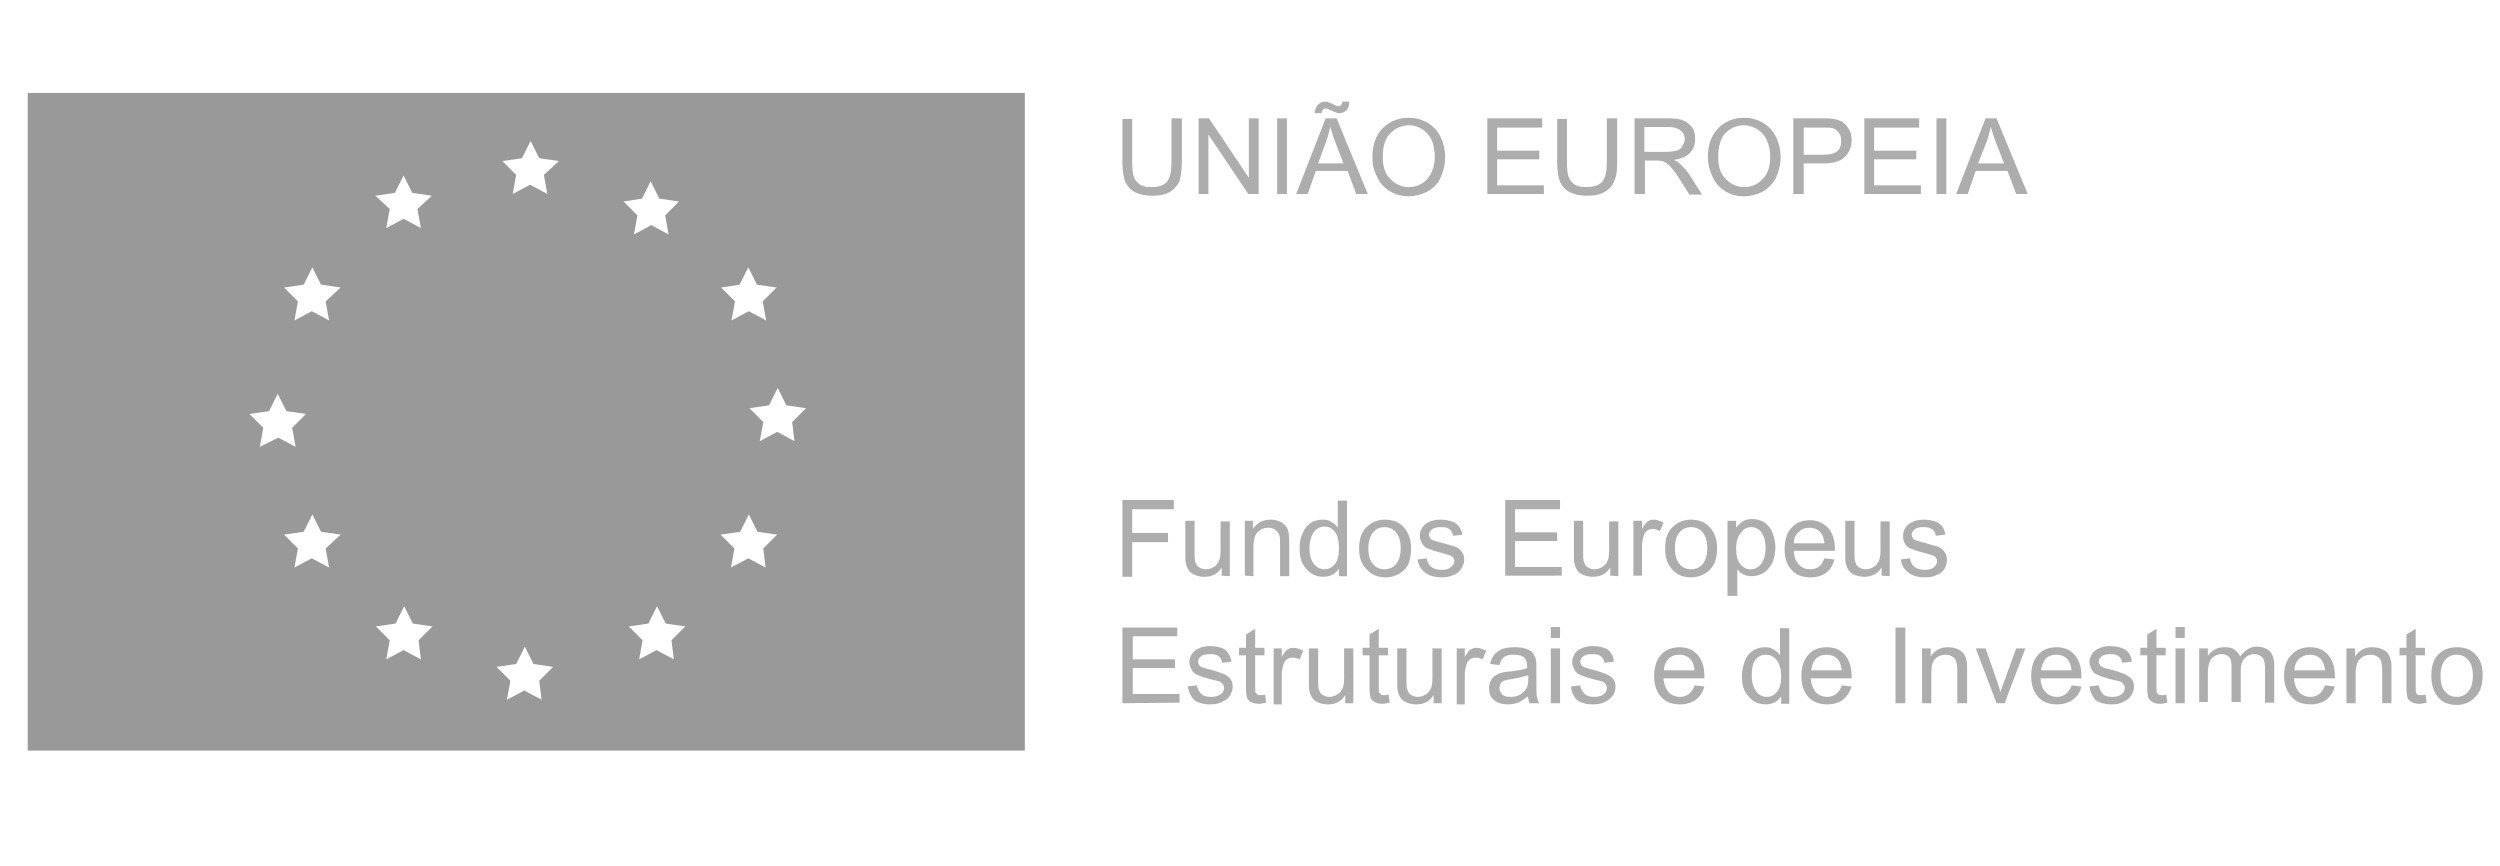 <?xml version="1.0" encoding="utf-8"?>
<!-- Generator: Adobe Illustrator 24.0.2, SVG Export Plug-In . SVG Version: 6.00 Build 0)  -->
<svg version="1.1" id="Layer_1" xmlns="http://www.w3.org/2000/svg" xmlns:xlink="http://www.w3.org/1999/xlink" x="0px" y="0px"
	 viewBox="0 0 433 150" style="enable-background:new 0 0 433 150;" xml:space="preserve">
<style type="text/css">
	.st0{opacity:0.8;fill:#999999;enable-background:new    ;}
	.st1{fill:#999999;}
</style>
<g>
	<g>
		<path class="st0" d="M203,20.5h1.7v7.6c0,1.3-0.2,2.4-0.4,3.2c-0.3,0.8-0.9,1.4-1.6,1.9c-0.8,0.5-1.8,0.7-3.1,0.7
			c-1.2,0-2.2-0.2-3-0.6c-0.8-0.4-1.3-1-1.7-1.8c-0.3-0.8-0.5-1.9-0.5-3.3v-7.6h1.7v7.6c0,1.1,0.1,2,0.3,2.5s0.6,1,1.1,1.3
			s1.1,0.4,1.9,0.4c1.3,0,2.2-0.3,2.7-0.9s0.8-1.7,0.8-3.3v-7.7H203z"/>
		<path class="st0" d="M207.6,33.6V20.5h1.8l6.9,10.3V20.5h1.7v13.1h-1.8l-6.9-10.3v10.3H207.6z"/>
		<path class="st0" d="M221.2,33.6V20.5h1.7v13.1H221.2z"/>
		<path class="st0" d="M224.5,33.6l5.1-13.1h1.9l5.4,13.1h-2l-1.5-4h-5.5l-1.4,4H224.5z M227.7,19.7c0-0.6,0.2-1.1,0.5-1.5
			c0.4-0.4,0.8-0.6,1.3-0.6c0.4,0,0.9,0.2,1.5,0.5c0.4,0.2,0.6,0.3,0.8,0.3s0.4-0.1,0.5-0.2s0.2-0.3,0.2-0.6h1.2
			c0,0.7-0.2,1.2-0.5,1.5s-0.7,0.5-1.2,0.5c-0.4,0-0.9-0.2-1.5-0.5c-0.4-0.2-0.7-0.3-0.9-0.3s-0.4,0.1-0.5,0.2
			c-0.1,0.2-0.2,0.4-0.2,0.6h-1.2V19.7z M228.3,28.3h4.4l-1.4-3.6c-0.4-1.1-0.7-2-0.9-2.7c-0.2,0.8-0.4,1.7-0.7,2.5L228.3,28.3z"/>
		<path class="st0" d="M237.7,27.3c0-2.2,0.6-3.9,1.8-5.1s2.7-1.8,4.5-1.8c1.2,0,2.3,0.3,3.3,0.9s1.7,1.4,2.2,2.4s0.8,2.2,0.8,3.5
			s-0.3,2.5-0.8,3.6s-1.3,1.8-2.3,2.4c-1,0.5-2.1,0.8-3.2,0.8c-1.2,0-2.4-0.3-3.3-0.9c-1-0.6-1.7-1.4-2.2-2.5
			C237.9,29.5,237.7,28.4,237.7,27.3z M239.5,27.3c0,1.6,0.4,2.8,1.3,3.7c0.9,0.9,1.9,1.4,3.2,1.4s2.4-0.5,3.2-1.4s1.3-2.2,1.3-3.9
			c0-1.1-0.2-2-0.5-2.8c-0.4-0.8-0.9-1.4-1.6-1.9c-0.7-0.4-1.5-0.7-2.3-0.7c-1.2,0-2.3,0.4-3.2,1.3
			C239.9,23.9,239.5,25.3,239.5,27.3z"/>
		<path class="st0" d="M257.6,33.6V20.5h9.5v1.6h-7.8v4h7.3v1.5h-7.3v4.5h8.1v1.5H257.6z"/>
		<path class="st0" d="M278.4,20.5h1.7v7.6c0,1.3-0.1,2.4-0.5,3.2c-0.3,0.8-0.8,1.4-1.6,1.9c-0.8,0.5-1.8,0.7-3.1,0.7
			c-1.2,0-2.2-0.2-3-0.6c-0.8-0.4-1.3-1-1.7-1.8c-0.3-0.8-0.5-1.9-0.5-3.3v-7.6h1.7v7.6c0,1.1,0.1,2,0.3,2.5c0.2,0.5,0.6,1,1.1,1.3
			s1.1,0.4,1.9,0.4c1.3,0,2.2-0.3,2.8-0.9c0.5-0.6,0.8-1.7,0.8-3.3v-7.7H278.4z"/>
		<path class="st0" d="M283.1,33.6V20.5h5.8c1.2,0,2.1,0.1,2.7,0.4c0.6,0.2,1.1,0.7,1.5,1.2c0.4,0.6,0.5,1.3,0.5,2
			c0,0.9-0.3,1.7-0.9,2.4c-0.6,0.6-1.5,1-2.8,1.2c0.5,0.2,0.8,0.4,1.1,0.7c0.5,0.5,1,1,1.5,1.7l2.3,3.6h-2.2l-1.7-2.7
			c-0.5-0.8-0.9-1.4-1.3-1.8c-0.3-0.4-0.6-0.7-0.9-0.9c-0.3-0.2-0.5-0.3-0.8-0.4c-0.2,0-0.5-0.1-1-0.1h-2v5.8
			C284.9,33.6,283.1,33.6,283.1,33.6z M284.8,26.3h3.7c0.8,0,1.4-0.1,1.9-0.2c0.5-0.2,0.8-0.4,1-0.8s0.4-0.8,0.4-1.2
			c0-0.6-0.2-1.1-0.7-1.5S289.9,22,289,22h-4.2L284.8,26.3L284.8,26.3z"/>
		<path class="st0" d="M295.8,27.3c0-2.2,0.6-3.9,1.8-5.1c1.2-1.2,2.7-1.8,4.5-1.8c1.2,0,2.3,0.3,3.3,0.9s1.7,1.4,2.2,2.4
			s0.8,2.2,0.8,3.5s-0.3,2.5-0.8,3.6c-0.6,1.1-1.3,1.8-2.3,2.4c-1,0.5-2.1,0.8-3.2,0.8c-1.3,0-2.4-0.3-3.3-0.9
			c-1-0.6-1.7-1.4-2.2-2.5C296.1,29.5,295.8,28.4,295.8,27.3z M297.6,27.3c0,1.6,0.4,2.8,1.3,3.7c0.9,0.9,1.9,1.4,3.2,1.4
			c1.3,0,2.4-0.5,3.2-1.4c0.9-0.9,1.3-2.2,1.3-3.9c0-1.1-0.2-2-0.6-2.8c-0.3-0.8-0.9-1.4-1.6-1.9c-0.7-0.4-1.5-0.7-2.3-0.7
			c-1.2,0-2.3,0.4-3.2,1.3C298,23.9,297.6,25.3,297.6,27.3z"/>
		<path class="st0" d="M310.6,33.6V20.5h5c0.9,0,1.5,0,2,0.1c0.6,0.1,1.2,0.3,1.6,0.6c0.4,0.3,0.8,0.7,1.1,1.3
			c0.3,0.5,0.4,1.1,0.4,1.8c0,1.1-0.4,2.1-1.1,2.8c-0.7,0.8-2,1.2-3.8,1.2h-3.4v5.3H310.6z M312.4,26.8h3.4c1.1,0,1.9-0.2,2.4-0.6
			s0.7-1,0.7-1.8c0-0.5-0.1-1-0.4-1.4s-0.6-0.7-1.1-0.8c-0.3-0.1-0.8-0.1-1.6-0.1h-3.4V26.8z"/>
		<path class="st0" d="M322.9,33.6V20.5h9.5v1.6h-7.8v4h7.3v1.5h-7.3v4.5h8.1v1.5H322.9z"/>
		<path class="st0" d="M335.4,33.6V20.5h1.7v13.1H335.4z"/>
		<path class="st0" d="M338.8,33.6l5.1-13.1h1.9l5.4,13.1h-2l-1.5-4h-5.5l-1.4,4H338.8z M342.6,28.3h4.5l-1.4-3.6
			c-0.4-1.1-0.7-2-0.9-2.7c-0.2,0.8-0.4,1.7-0.7,2.5L342.6,28.3z"/>
		<path class="st0" d="M194.4,99.7V86.6h8.9v1.6h-7.2v4.1h6.2v1.6h-6.2v6h-1.7V99.7z"/>
		<path class="st0" d="M211.6,99.7v-1.4c-0.7,1.1-1.7,1.6-3,1.6c-0.6,0-1.1-0.1-1.6-0.3c-0.5-0.2-0.9-0.5-1.1-0.8
			c-0.2-0.3-0.4-0.7-0.5-1.2c-0.1-0.3-0.1-0.8-0.1-1.5v-5.9h1.6v5.3c0,0.8,0,1.4,0.1,1.7c0.1,0.4,0.3,0.8,0.6,1s0.7,0.4,1.2,0.4
			s0.9-0.1,1.4-0.4c0.4-0.2,0.7-0.6,0.9-1s0.3-1,0.3-1.8v-5.1h1.6v9.5L211.6,99.7L211.6,99.7z"/>
		<path class="st0" d="M215.6,99.7v-9.5h1.4v1.4c0.7-1,1.7-1.6,3-1.6c0.6,0,1.1,0.1,1.6,0.3c0.5,0.2,0.8,0.5,1.1,0.8
			c0.2,0.3,0.4,0.7,0.5,1.2c0,0.3,0.1,0.8,0.1,1.6v5.9h-1.6V94c0-0.7,0-1.2-0.2-1.5c-0.1-0.3-0.4-0.6-0.7-0.8
			c-0.3-0.2-0.7-0.3-1.1-0.3c-0.7,0-1.3,0.2-1.8,0.7c-0.5,0.4-0.8,1.3-0.8,2.5v5.2L215.6,99.7L215.6,99.7z"/>
		<path class="st0" d="M231.9,99.7v-1.2c-0.6,0.9-1.5,1.4-2.7,1.4c-0.8,0-1.5-0.2-2.1-0.6s-1.1-1-1.5-1.7c-0.4-0.8-0.5-1.6-0.5-2.6
			c0-0.9,0.1-1.8,0.5-2.6c0.3-0.8,0.8-1.4,1.4-1.8c0.6-0.4,1.3-0.6,2.1-0.6c0.6,0,1.1,0.1,1.5,0.4c0.4,0.2,0.8,0.5,1.1,1v-4.7h1.6
			v13.1h-1.4V99.7z M226.8,95c0,1.2,0.3,2.1,0.8,2.7s1.1,0.9,1.8,0.9s1.3-0.3,1.8-0.9s0.7-1.5,0.7-2.7c0-1.3-0.2-2.2-0.7-2.9
			c-0.5-0.6-1.1-0.9-1.8-0.9s-1.3,0.3-1.8,0.9C227.1,92.8,226.8,93.7,226.8,95z"/>
		<path class="st0" d="M235.4,95c0-1.8,0.5-3.1,1.5-3.9c0.8-0.7,1.8-1.1,3-1.1c1.3,0,2.4,0.4,3.2,1.3s1.3,2,1.3,3.6
			c0,1.2-0.2,2.2-0.5,2.9c-0.4,0.7-0.9,1.2-1.6,1.6c-0.7,0.4-1.5,0.6-2.3,0.6c-1.3,0-2.4-0.4-3.2-1.3
			C235.8,97.8,235.4,96.6,235.4,95z M237,95c0,1.2,0.3,2.1,0.8,2.7s1.2,0.9,2,0.9s1.5-0.3,2-0.9s0.8-1.5,0.8-2.8
			c0-1.2-0.3-2.1-0.8-2.7s-1.2-0.9-2-0.9s-1.5,0.3-2,0.9C237.3,92.9,237,93.8,237,95z"/>
		<path class="st0" d="M245.5,96.9l1.6-0.2c0.1,0.6,0.3,1.1,0.8,1.5c0.4,0.3,1,0.5,1.7,0.5c0.8,0,1.3-0.1,1.7-0.5
			c0.4-0.3,0.6-0.6,0.6-1s-0.2-0.7-0.5-0.9c-0.2-0.1-0.8-0.3-1.6-0.5c-1.2-0.3-2-0.6-2.5-0.8c-0.5-0.2-0.8-0.5-1-0.9
			s-0.4-0.8-0.4-1.3c0-0.4,0.1-0.8,0.3-1.2c0.2-0.4,0.5-0.7,0.8-0.9c0.2-0.2,0.6-0.3,1-0.5c0.4-0.1,0.9-0.2,1.4-0.2
			c0.8,0,1.4,0.1,2,0.3c0.6,0.2,1,0.5,1.3,0.9s0.5,0.9,0.6,1.4l-1.6,0.2c-0.1-0.5-0.3-0.9-0.6-1.1c-0.3-0.3-0.8-0.4-1.5-0.4
			s-1.2,0.1-1.6,0.4c-0.3,0.3-0.5,0.5-0.5,0.9c0,0.2,0.1,0.4,0.2,0.6c0.1,0.2,0.3,0.3,0.6,0.4c0.2,0.1,0.6,0.2,1.4,0.4
			c1.2,0.3,1.9,0.6,2.4,0.7c0.5,0.2,0.8,0.5,1.1,0.9s0.4,0.8,0.4,1.4c0,0.5-0.2,1-0.5,1.5s-0.8,0.9-1.4,1.1c-0.6,0.3-1.3,0.4-2,0.4
			c-1.2,0-2.2-0.3-2.8-0.8C246.1,98.7,245.7,97.9,245.5,96.9z"/>
		<path class="st0" d="M260.7,99.7V86.6h9.5v1.6h-7.8v4h7.3v1.5h-7.3v4.5h8.1v1.5H260.7z"/>
		<path class="st0" d="M278.9,99.7v-1.4c-0.7,1.1-1.7,1.6-3,1.6c-0.5,0-1.1-0.1-1.6-0.3c-0.5-0.2-0.9-0.5-1.1-0.8s-0.4-0.7-0.5-1.2
			c-0.1-0.3-0.1-0.8-0.1-1.5v-5.9h1.6v5.3c0,0.8,0,1.4,0.1,1.7c0.1,0.4,0.3,0.8,0.6,1c0.3,0.2,0.7,0.4,1.2,0.4s0.9-0.1,1.4-0.4
			c0.4-0.2,0.7-0.6,0.9-1c0.2-0.4,0.3-1,0.3-1.8v-5.1h1.6v9.5L278.9,99.7L278.9,99.7z"/>
		<path class="st0" d="M282.9,99.7v-9.5h1.5v1.4c0.4-0.7,0.7-1.1,1-1.3c0.3-0.2,0.6-0.3,1-0.3c0.5,0,1.1,0.2,1.7,0.5l-0.6,1.5
			c-0.4-0.2-0.8-0.4-1.2-0.4c-0.4,0-0.7,0.1-1,0.3c-0.3,0.2-0.5,0.5-0.6,0.9c-0.2,0.6-0.3,1.2-0.3,1.9v5H282.9z"/>
		<path class="st0" d="M288.4,95c0-1.8,0.5-3.1,1.5-3.9c0.8-0.7,1.8-1.1,3-1.1c1.3,0,2.4,0.4,3.2,1.3c0.8,0.9,1.3,2,1.3,3.6
			c0,1.2-0.2,2.2-0.6,2.9c-0.4,0.7-0.9,1.2-1.6,1.6s-1.5,0.6-2.3,0.6c-1.3,0-2.4-0.4-3.2-1.3C288.8,97.8,288.4,96.6,288.4,95z
			 M290.1,95c0,1.2,0.3,2.1,0.8,2.7s1.2,0.9,2,0.9s1.5-0.3,2-0.9s0.8-1.5,0.8-2.8c0-1.2-0.3-2.1-0.8-2.7s-1.2-0.9-2-0.9
			s-1.5,0.3-2,0.9C290.3,92.9,290.1,93.8,290.1,95z"/>
		<path class="st0" d="M299.2,103.4V90.2h1.5v1.2c0.4-0.5,0.7-0.8,1.2-1.1c0.4-0.3,1-0.4,1.6-0.4c0.8,0,1.5,0.2,2.1,0.6
			s1.1,1,1.4,1.8s0.5,1.6,0.5,2.5c0,1-0.2,1.8-0.5,2.6c-0.4,0.8-0.9,1.4-1.5,1.8c-0.7,0.4-1.4,0.6-2.1,0.6c-0.5,0-1-0.1-1.4-0.3
			c-0.4-0.2-0.8-0.5-1.1-0.9v4.6h-1.7V103.4z M300.7,95c0,1.2,0.2,2.1,0.7,2.7s1.1,0.9,1.8,0.9c0.7,0,1.3-0.3,1.8-0.9
			s0.8-1.6,0.8-2.8c0-1.2-0.3-2.1-0.7-2.7c-0.5-0.6-1.1-0.9-1.8-0.9c-0.7,0-1.3,0.3-1.8,1C301,92.9,300.7,93.8,300.7,95z"/>
		<path class="st0" d="M316,96.7l1.7,0.2c-0.2,1-0.7,1.7-1.4,2.3c-0.7,0.5-1.6,0.8-2.7,0.8c-1.4,0-2.5-0.4-3.3-1.3
			c-0.8-0.8-1.2-2-1.2-3.6s0.4-2.9,1.2-3.7c0.8-0.9,1.9-1.3,3.2-1.3c1.3,0,2.3,0.5,3.1,1.3c0.8,0.9,1.2,2.1,1.2,3.6
			c0,0.1,0,0.3,0,0.4h-7.1c0,1.1,0.4,1.9,0.9,2.4c0.5,0.6,1.2,0.8,2,0.8c0.6,0,1.1-0.2,1.5-0.5C315.4,97.9,315.7,97.4,316,96.7z
			 M310.7,94.1h5.3c-0.1-0.8-0.3-1.4-0.6-1.8c-0.5-0.6-1.2-0.9-2-0.9c-0.7,0-1.4,0.2-1.9,0.8C311,92.6,310.7,93.2,310.7,94.1z"/>
		<path class="st0" d="M325.9,99.7v-1.4c-0.7,1.1-1.8,1.6-3,1.6c-0.5,0-1.1-0.1-1.6-0.3c-0.5-0.2-0.9-0.5-1.1-0.8s-0.4-0.7-0.5-1.2
			c-0.1-0.3-0.1-0.8-0.1-1.5v-5.9h1.6v5.3c0,0.8,0,1.4,0.1,1.7c0.1,0.4,0.3,0.8,0.6,1c0.3,0.2,0.7,0.4,1.2,0.4s0.9-0.1,1.4-0.4
			c0.4-0.2,0.7-0.6,0.9-1c0.2-0.4,0.3-1,0.3-1.8v-5.1h1.6v9.5L325.9,99.7L325.9,99.7z"/>
		<path class="st0" d="M329.2,96.9l1.6-0.2c0.1,0.6,0.3,1.1,0.8,1.5c0.4,0.3,1,0.5,1.7,0.5s1.3-0.1,1.7-0.5c0.3-0.3,0.5-0.6,0.5-1
			s-0.2-0.7-0.5-0.9c-0.2-0.1-0.8-0.3-1.6-0.5c-1.2-0.3-2-0.6-2.5-0.8c-0.5-0.2-0.8-0.5-1-0.9s-0.3-0.8-0.3-1.3
			c0-0.4,0.1-0.8,0.3-1.2c0.2-0.4,0.5-0.7,0.8-0.9c0.2-0.2,0.6-0.3,1-0.5c0.4-0.1,0.9-0.2,1.4-0.2c0.7,0,1.4,0.1,2,0.3
			c0.6,0.2,1,0.5,1.3,0.9s0.5,0.9,0.5,1.4l-1.6,0.2c-0.1-0.5-0.3-0.9-0.6-1.1c-0.4-0.3-0.8-0.4-1.5-0.4c-0.8,0-1.3,0.1-1.6,0.4
			c-0.3,0.3-0.5,0.5-0.5,0.9c0,0.2,0.1,0.4,0.2,0.6s0.3,0.3,0.6,0.4c0.2,0.1,0.6,0.2,1.4,0.4c1.1,0.3,1.9,0.6,2.4,0.7
			c0.5,0.2,0.8,0.5,1.1,0.9c0.3,0.4,0.4,0.8,0.4,1.4c0,0.5-0.1,1-0.4,1.5s-0.8,0.9-1.4,1.1c-0.6,0.3-1.2,0.4-2,0.4
			c-1.2,0-2.2-0.3-2.8-0.8C329.8,98.7,329.4,97.9,329.2,96.9z"/>
		<path class="st0" d="M194.4,121.8v-13.1h9.5v1.5h-7.7v4h7.3v1.5h-7.3v4.5h8.1v1.5L194.4,121.8L194.4,121.8z"/>
		<path class="st0" d="M205.7,118.9l1.6-0.2c0.1,0.6,0.3,1.1,0.8,1.5c0.4,0.4,1,0.5,1.7,0.5c0.8,0,1.3-0.2,1.7-0.5s0.5-0.7,0.5-1.1
			s-0.2-0.6-0.5-0.9c-0.2-0.2-0.8-0.3-1.6-0.5c-1.2-0.3-2-0.6-2.5-0.8c-0.5-0.2-0.8-0.5-1-0.9s-0.4-0.8-0.4-1.3
			c0-0.4,0.1-0.8,0.3-1.2c0.2-0.4,0.5-0.7,0.8-0.9c0.2-0.2,0.6-0.3,1-0.5c0.4-0.1,0.9-0.2,1.4-0.2c0.7,0,1.4,0.1,2,0.3
			c0.6,0.2,1,0.5,1.2,0.9c0.3,0.4,0.5,0.9,0.6,1.5l-1.6,0.2c-0.1-0.5-0.3-0.9-0.6-1.1c-0.3-0.3-0.8-0.4-1.5-0.4s-1.3,0.1-1.6,0.4
			c-0.3,0.2-0.5,0.5-0.5,0.9c0,0.2,0.1,0.4,0.2,0.6c0.1,0.2,0.3,0.3,0.6,0.4c0.2,0.1,0.6,0.2,1.4,0.4c1.1,0.3,1.9,0.6,2.4,0.8
			c0.4,0.2,0.8,0.5,1,0.8c0.3,0.4,0.4,0.8,0.4,1.4c0,0.5-0.2,1-0.5,1.5s-0.7,0.8-1.4,1.1c-0.6,0.3-1.2,0.4-2,0.4
			c-1.2,0-2.2-0.3-2.8-0.8C206.3,120.7,205.9,119.9,205.7,118.9z"/>
		<path class="st0" d="M219.1,120.3l0.2,1.4c-0.5,0.1-0.9,0.2-1.2,0.2c-0.6,0-1-0.1-1.4-0.3c-0.3-0.2-0.6-0.4-0.7-0.7
			c-0.1-0.3-0.2-0.9-0.2-1.9v-5.5h-1.2v-1.3h1.2v-2.3l1.6-1v3.3h1.6v1.3h-1.6v5.6c0,0.5,0,0.8,0.1,0.9s0.2,0.2,0.3,0.3
			c0.1,0.1,0.3,0.1,0.5,0.1C218.6,120.4,218.8,120.4,219.1,120.3z"/>
		<path class="st0" d="M220.6,121.8v-9.5h1.4v1.5c0.4-0.7,0.7-1.1,1-1.3c0.3-0.2,0.6-0.3,1-0.3c0.5,0,1.1,0.2,1.7,0.5l-0.6,1.5
			c-0.4-0.2-0.8-0.3-1.2-0.3s-0.7,0.1-1,0.3c-0.3,0.2-0.5,0.5-0.6,0.9c-0.2,0.6-0.3,1.2-0.3,1.9v5h-1.4V121.8z"/>
		<path class="st0" d="M233,121.8v-1.4c-0.7,1.1-1.7,1.6-3,1.6c-0.6,0-1.1-0.1-1.6-0.3c-0.5-0.2-0.9-0.5-1.1-0.8
			c-0.2-0.3-0.4-0.7-0.5-1.2c-0.1-0.3-0.1-0.8-0.1-1.5v-5.9h1.6v5.3c0,0.8,0,1.4,0.1,1.7c0.1,0.4,0.3,0.8,0.6,1s0.7,0.4,1.2,0.4
			s0.9-0.1,1.4-0.4c0.4-0.2,0.7-0.6,0.9-1s0.3-1,0.3-1.9v-5.1h1.6v9.5C234.4,121.8,233,121.8,233,121.8z"/>
		<path class="st0" d="M240.5,120.3l0.2,1.4c-0.5,0.1-0.9,0.2-1.2,0.2c-0.6,0-1-0.1-1.4-0.3c-0.3-0.2-0.6-0.4-0.7-0.7
			c-0.1-0.3-0.2-0.9-0.2-1.9v-5.5H236v-1.3h1.2v-2.3l1.6-1v3.3h1.6v1.3h-1.6v5.6c0,0.5,0,0.8,0.1,0.9s0.2,0.2,0.3,0.3
			c0.1,0.1,0.3,0.1,0.5,0.1C240,120.4,240.2,120.4,240.5,120.3z"/>
		<path class="st0" d="M248.3,121.8v-1.4c-0.7,1.1-1.7,1.6-3,1.6c-0.6,0-1.1-0.1-1.6-0.3c-0.5-0.2-0.9-0.5-1.1-0.8
			c-0.2-0.3-0.4-0.7-0.5-1.2c-0.1-0.3-0.1-0.8-0.1-1.5v-5.9h1.6v5.3c0,0.8,0,1.4,0.1,1.7c0.1,0.4,0.3,0.8,0.6,1s0.7,0.4,1.2,0.4
			s0.9-0.1,1.4-0.4c0.4-0.2,0.7-0.6,0.9-1s0.3-1,0.3-1.9v-5.1h1.6v9.5C249.7,121.8,248.3,121.8,248.3,121.8z"/>
		<path class="st0" d="M252.3,121.8v-9.5h1.4v1.5c0.4-0.7,0.7-1.1,1-1.3c0.3-0.2,0.7-0.3,1-0.3c0.5,0,1.1,0.2,1.7,0.5l-0.6,1.5
			c-0.4-0.2-0.8-0.3-1.2-0.3s-0.7,0.1-1,0.3c-0.3,0.2-0.5,0.5-0.6,0.9c-0.2,0.6-0.3,1.2-0.3,1.9v5h-1.4V121.8z"/>
		<path class="st0" d="M264.6,120.6c-0.6,0.5-1.2,0.9-1.7,1.1c-0.6,0.2-1.1,0.3-1.8,0.3c-1,0-1.8-0.3-2.4-0.8s-0.8-1.2-0.8-2
			c0-0.5,0.1-0.9,0.3-1.3c0.2-0.4,0.5-0.7,0.8-0.9c0.3-0.2,0.7-0.4,1.2-0.5c0.3-0.1,0.8-0.2,1.4-0.2c1.3-0.2,2.3-0.3,2.9-0.6
			c0-0.2,0-0.4,0-0.4c0-0.6-0.2-1.1-0.5-1.4c-0.4-0.4-1-0.5-1.8-0.5s-1.3,0.1-1.7,0.4c-0.4,0.3-0.6,0.7-0.8,1.4l-1.6-0.2
			c0.1-0.7,0.4-1.2,0.7-1.6c0.3-0.4,0.8-0.7,1.4-1c0.6-0.2,1.3-0.3,2.2-0.3c0.8,0,1.5,0.1,2,0.3c0.5,0.2,0.9,0.4,1.1,0.7
			c0.2,0.3,0.4,0.7,0.5,1.1c0.1,0.3,0.1,0.8,0.1,1.5v2.2c0,1.5,0,2.4,0.1,2.8s0.2,0.8,0.4,1.1h-1.7
			C264.8,121.4,264.7,121,264.6,120.6z M264.5,117c-0.6,0.2-1.5,0.4-2.6,0.6c-0.7,0.1-1.1,0.2-1.4,0.3c-0.3,0.1-0.5,0.3-0.6,0.5
			s-0.2,0.5-0.2,0.8c0,0.4,0.2,0.8,0.5,1.1c0.3,0.3,0.8,0.4,1.4,0.4s1.2-0.1,1.7-0.4s0.8-0.7,1.1-1.1c0.2-0.4,0.3-0.9,0.3-1.6V117
			H264.5z"/>
		<path class="st0" d="M268.6,110.5v-1.9h1.6v1.9H268.6z M268.6,121.8v-9.5h1.6v9.5H268.6z"/>
		<path class="st0" d="M272.1,118.9l1.6-0.2c0.1,0.6,0.3,1.1,0.8,1.5c0.4,0.4,1,0.5,1.7,0.5s1.3-0.2,1.6-0.5
			c0.4-0.3,0.5-0.7,0.5-1.1s-0.2-0.6-0.5-0.9c-0.2-0.2-0.8-0.3-1.6-0.5c-1.2-0.3-2-0.6-2.5-0.8c-0.5-0.2-0.8-0.5-1-0.9
			s-0.4-0.8-0.4-1.3c0-0.4,0.1-0.8,0.3-1.2c0.2-0.4,0.4-0.7,0.8-0.9c0.2-0.2,0.6-0.3,1-0.5c0.4-0.1,0.9-0.2,1.4-0.2
			c0.8,0,1.4,0.1,2,0.3c0.6,0.2,1,0.5,1.2,0.9c0.3,0.4,0.5,0.9,0.5,1.5l-1.6,0.2c-0.1-0.5-0.3-0.9-0.6-1.1c-0.3-0.3-0.8-0.4-1.5-0.4
			s-1.3,0.1-1.6,0.4c-0.3,0.2-0.5,0.5-0.5,0.9c0,0.2,0.1,0.4,0.2,0.6s0.4,0.3,0.6,0.4s0.6,0.2,1.4,0.4c1.1,0.3,1.9,0.6,2.4,0.8
			c0.5,0.2,0.8,0.5,1.1,0.8c0.3,0.4,0.4,0.8,0.4,1.4c0,0.5-0.1,1-0.5,1.5c-0.3,0.5-0.8,0.8-1.4,1.1c-0.6,0.3-1.2,0.4-2,0.4
			c-1.2,0-2.2-0.3-2.8-0.8C272.6,120.7,272.2,119.9,272.1,118.9z"/>
		<path class="st0" d="M293.5,118.7l1.7,0.2c-0.3,1-0.7,1.7-1.5,2.3c-0.7,0.5-1.6,0.8-2.7,0.8c-1.4,0-2.5-0.4-3.3-1.3
			s-1.2-2.1-1.2-3.6c0-1.6,0.4-2.8,1.2-3.7c0.8-0.9,1.9-1.3,3.2-1.3c1.3,0,2.3,0.4,3.1,1.3c0.8,0.9,1.2,2.1,1.2,3.7
			c0,0.1,0,0.2,0,0.4h-7.1c0.1,1,0.4,1.8,0.9,2.4c0.5,0.5,1.2,0.8,2,0.8c0.6,0,1.1-0.2,1.5-0.5C292.9,119.9,293.3,119.4,293.5,118.7
			z M288.2,116.1h5.3c-0.1-0.8-0.3-1.4-0.6-1.8c-0.5-0.6-1.2-0.9-2-0.9s-1.4,0.2-1.9,0.7C288.5,114.6,288.2,115.3,288.2,116.1z"/>
		<path class="st0" d="M308.5,121.8v-1.2c-0.6,0.9-1.5,1.4-2.7,1.4c-0.7,0-1.5-0.2-2.1-0.6s-1.1-1-1.5-1.7c-0.4-0.8-0.5-1.6-0.5-2.6
			c0-0.9,0.2-1.8,0.5-2.6c0.3-0.8,0.8-1.4,1.4-1.8s1.3-0.6,2.1-0.6c0.6,0,1.1,0.1,1.5,0.4c0.4,0.2,0.8,0.6,1.1,1v-4.7h1.6v13.1h-1.4
			V121.8z M303.4,117c0,1.2,0.3,2.1,0.8,2.8c0.5,0.6,1.1,0.9,1.8,0.9c0.7,0,1.3-0.3,1.8-0.9s0.7-1.5,0.7-2.6c0-1.3-0.3-2.3-0.8-2.9
			s-1.1-0.9-1.9-0.9c-0.7,0-1.3,0.3-1.8,0.9C303.6,114.8,303.4,115.8,303.4,117z"/>
		<path class="st0" d="M319,118.7l1.7,0.2c-0.3,1-0.8,1.7-1.5,2.3c-0.7,0.5-1.6,0.8-2.7,0.8c-1.4,0-2.5-0.4-3.3-1.3
			s-1.2-2.1-1.2-3.6c0-1.6,0.4-2.8,1.2-3.7c0.8-0.9,1.9-1.3,3.2-1.3c1.3,0,2.3,0.4,3.1,1.3c0.8,0.9,1.2,2.1,1.2,3.7
			c0,0.1,0,0.2,0,0.4h-7.1c0.1,1,0.4,1.8,0.9,2.4c0.5,0.5,1.2,0.8,2,0.8c0.6,0,1.1-0.2,1.5-0.5C318.4,119.9,318.8,119.4,319,118.7z
			 M313.7,116.1h5.3c-0.1-0.8-0.3-1.4-0.6-1.8c-0.5-0.6-1.2-0.9-2-0.9c-0.7,0-1.4,0.2-1.9,0.7C314,114.6,313.8,115.3,313.7,116.1z"
			/>
		<path class="st0" d="M328.3,121.8v-13.1h1.7v13.1H328.3z"/>
		<path class="st0" d="M332.9,121.8v-9.5h1.5v1.4c0.7-1.1,1.7-1.6,3-1.6c0.6,0,1.1,0.1,1.6,0.3c0.5,0.2,0.8,0.5,1.1,0.8
			c0.2,0.3,0.4,0.7,0.5,1.2c0.1,0.3,0.1,0.8,0.1,1.6v5.8H339V116c0-0.6-0.1-1.1-0.2-1.5c-0.1-0.3-0.3-0.6-0.7-0.8
			c-0.3-0.2-0.7-0.3-1.1-0.3c-0.7,0-1.3,0.2-1.8,0.7c-0.5,0.4-0.7,1.3-0.7,2.5v5.2L332.9,121.8L332.9,121.8z"/>
		<path class="st0" d="M345.8,121.8l-3.6-9.5h1.7l2,5.7c0.2,0.6,0.4,1.3,0.6,1.9c0.1-0.5,0.3-1.1,0.6-1.8l2.1-5.8h1.6l-3.6,9.5
			C347.2,121.8,345.8,121.8,345.8,121.8z"/>
		<path class="st0" d="M358.8,118.7l1.7,0.2c-0.2,1-0.7,1.7-1.5,2.3c-0.7,0.5-1.6,0.8-2.7,0.8c-1.4,0-2.5-0.4-3.3-1.3
			s-1.2-2.1-1.2-3.6c0-1.6,0.4-2.8,1.2-3.7c0.8-0.9,1.9-1.3,3.2-1.3c1.3,0,2.3,0.4,3.1,1.3c0.8,0.9,1.2,2.1,1.2,3.7
			c0,0.1,0,0.2,0,0.4h-7.1c0.1,1,0.3,1.8,0.9,2.4c0.5,0.5,1.2,0.8,2,0.8c0.6,0,1.1-0.2,1.5-0.5S358.6,119.4,358.8,118.7z
			 M353.5,116.1h5.3c-0.1-0.8-0.3-1.4-0.6-1.8c-0.5-0.6-1.2-0.9-2-0.9s-1.4,0.2-1.9,0.7C353.9,114.6,353.6,115.3,353.5,116.1z"/>
		<path class="st0" d="M361.9,118.9l1.6-0.2c0.1,0.6,0.4,1.1,0.7,1.5c0.4,0.4,1,0.5,1.7,0.5s1.3-0.2,1.6-0.5
			c0.4-0.3,0.5-0.7,0.5-1.1s-0.2-0.6-0.5-0.9c-0.2-0.2-0.8-0.3-1.7-0.5c-1.2-0.3-2-0.6-2.5-0.8c-0.5-0.2-0.8-0.5-1-0.9
			s-0.4-0.8-0.4-1.3c0-0.4,0.1-0.8,0.3-1.2c0.2-0.4,0.5-0.7,0.8-0.9c0.2-0.2,0.6-0.3,1-0.5c0.5-0.1,0.9-0.2,1.4-0.2
			c0.7,0,1.4,0.1,2,0.3c0.6,0.2,1,0.5,1.3,0.9s0.5,0.9,0.5,1.5l-1.6,0.2c-0.1-0.5-0.3-0.9-0.6-1.1c-0.3-0.3-0.8-0.4-1.4-0.4
			c-0.7,0-1.3,0.1-1.6,0.4c-0.3,0.2-0.5,0.5-0.5,0.9c0,0.2,0.1,0.4,0.2,0.6s0.3,0.3,0.6,0.4c0.1,0.1,0.6,0.2,1.4,0.4
			c1.1,0.3,1.9,0.6,2.4,0.8c0.4,0.2,0.8,0.5,1.1,0.8c0.3,0.4,0.4,0.8,0.4,1.4c0,0.5-0.2,1-0.5,1.5s-0.8,0.8-1.4,1.1
			c-0.6,0.3-1.2,0.4-2,0.4c-1.2,0-2.2-0.3-2.8-0.8C362.5,120.7,362,119.9,361.9,118.9z"/>
		<path class="st0" d="M375.2,120.3l0.2,1.4c-0.4,0.1-0.8,0.2-1.2,0.2c-0.6,0-1-0.1-1.4-0.3c-0.3-0.2-0.5-0.4-0.7-0.7
			c-0.1-0.3-0.2-0.9-0.2-1.9v-5.5h-1.2v-1.3h1.2v-2.3l1.6-1v3.3h1.6v1.3h-1.6v5.6c0,0.5,0,0.8,0.1,0.9s0.1,0.2,0.3,0.3
			c0.1,0.1,0.3,0.1,0.5,0.1C374.7,120.4,374.9,120.4,375.2,120.3z"/>
		<path class="st0" d="M376.8,110.5v-1.9h1.6v1.9H376.8z M376.8,121.8v-9.5h1.6v9.5H376.8z"/>
		<path class="st0" d="M380.9,121.8v-9.5h1.5v1.3c0.3-0.5,0.7-0.8,1.2-1.1c0.5-0.3,1.1-0.4,1.7-0.4c0.7,0,1.3,0.1,1.7,0.4
			c0.4,0.3,0.8,0.7,1,1.2c0.8-1.1,1.7-1.7,2.9-1.7c0.9,0,1.7,0.3,2.2,0.8s0.8,1.3,0.8,2.4v6.5h-1.6v-6c0-0.6-0.1-1.1-0.2-1.4
			s-0.3-0.5-0.6-0.7c-0.3-0.2-0.6-0.3-1-0.3c-0.7,0-1.2,0.2-1.7,0.7c-0.5,0.4-0.7,1.2-0.7,2.1v5.5h-1.6v-6.2c0-0.7-0.1-1.2-0.4-1.6
			c-0.3-0.3-0.7-0.5-1.3-0.5c-0.4,0-0.9,0.1-1.3,0.4c-0.4,0.2-0.7,0.6-0.8,1c-0.2,0.5-0.3,1.1-0.3,2v4.9h-1.5V121.8z"/>
		<path class="st0" d="M402.7,118.7l1.7,0.2c-0.3,1-0.7,1.7-1.5,2.3c-0.7,0.5-1.6,0.8-2.7,0.8c-1.4,0-2.5-0.4-3.3-1.3
			s-1.3-2.1-1.3-3.6c0-1.6,0.4-2.8,1.3-3.7c0.8-0.9,1.9-1.3,3.2-1.3c1.3,0,2.3,0.4,3.1,1.3c0.8,0.9,1.2,2.1,1.2,3.7
			c0,0.1,0,0.2,0,0.4h-7.1c0.1,1,0.4,1.8,0.9,2.4c0.5,0.5,1.2,0.8,2,0.8c0.6,0,1.1-0.2,1.5-0.5C402.1,119.9,402.4,119.4,402.7,118.7
			z M397.4,116.1h5.3c-0.1-0.8-0.3-1.4-0.6-1.8c-0.5-0.6-1.2-0.9-2-0.9c-0.7,0-1.3,0.2-1.9,0.7C397.7,114.6,397.4,115.3,397.4,116.1
			z"/>
		<path class="st0" d="M406.4,121.8v-9.5h1.5v1.4c0.7-1.1,1.7-1.6,3-1.6c0.5,0,1.1,0.1,1.6,0.3c0.5,0.2,0.9,0.5,1.1,0.8
			s0.4,0.7,0.5,1.2c0.1,0.3,0.1,0.8,0.1,1.6v5.8h-1.6V116c0-0.6-0.1-1.1-0.2-1.5c-0.1-0.3-0.3-0.6-0.7-0.8c-0.3-0.2-0.7-0.3-1.1-0.3
			c-0.7,0-1.3,0.2-1.8,0.7c-0.5,0.4-0.8,1.3-0.8,2.5v5.2L406.4,121.8L406.4,121.8z"/>
		<path class="st0" d="M420.1,120.3l0.2,1.4c-0.5,0.1-0.9,0.2-1.2,0.2c-0.6,0-1.1-0.1-1.4-0.3c-0.3-0.2-0.6-0.4-0.7-0.7
			c-0.1-0.3-0.2-0.9-0.2-1.9v-5.5h-1.2v-1.3h1.2v-2.3l1.6-1v3.3h1.6v1.3h-1.6v5.6c0,0.5,0,0.8,0.1,0.9c0,0.1,0.1,0.2,0.2,0.3
			c0.1,0.1,0.3,0.1,0.6,0.1C419.6,120.4,419.8,120.4,420.1,120.3z"/>
		<path class="st0" d="M421.1,117c0-1.8,0.5-3.1,1.5-3.9c0.8-0.7,1.8-1,3-1c1.3,0,2.4,0.4,3.2,1.3c0.8,0.8,1.2,2,1.2,3.5
			c0,1.2-0.2,2.2-0.6,2.9c-0.4,0.7-0.9,1.2-1.6,1.7c-0.7,0.4-1.5,0.6-2.3,0.6c-1.3,0-2.4-0.4-3.2-1.3
			C421.5,119.8,421.1,118.6,421.1,117z M422.7,117c0,1.2,0.2,2.1,0.8,2.8c0.5,0.6,1.2,0.9,2,0.9s1.5-0.3,2-0.9s0.8-1.5,0.8-2.8
			c0-1.2-0.3-2.1-0.8-2.7s-1.2-0.9-2-0.9s-1.5,0.3-2,0.9S422.7,115.8,422.7,117z"/>
	</g>
	<path class="st1" d="M4.8,16.1c0,38,0,76,0,113.9c57.6,0,115.1,0,172.7,0c0-38,0-76,0-113.9C119.9,16.1,62.4,16.1,4.8,16.1z
		 M128.1,49.3l1.5-3l1.5,3l3.4,0.5l-2.4,2.4l0.6,3.3l-3-1.6l-3,1.6l0.6-3.3l-2.4-2.4L128.1,49.3z M45,77.4l0.6-3.3l-2.4-2.4l3.4-0.5
		l1.5-3l1.5,3l3.4,0.5l-2.4,2.4l0.6,3.3l-3-1.6L45,77.4z M57,98.3l-3-1.6l-3,1.6l0.6-3.3l-2.4-2.4l3.4-0.5l1.5-3l1.5,3l3.4,0.5
		L56.4,95L57,98.3z M56.4,52.2l0.6,3.3l-3-1.6l-3,1.6l0.6-3.3l-2.4-2.4l3.4-0.5l1.5-3l1.5,3l3.4,0.5L56.4,52.2z M72.9,114.2l-3-1.6
		l-3,1.6l0.6-3.3l-2.4-2.4l3.4-0.5l1.5-3l1.5,3l3.4,0.5l-2.4,2.4L72.9,114.2z M72.3,36.2l0.6,3.3l-3-1.6l-3,1.6l0.6-3.3L65,33.9
		l3.4-0.5l1.5-3l1.5,3l3.4,0.5L72.3,36.2z M93.8,121.2l-3-1.6l-3,1.6l0.6-3.3l-2.4-2.4l3.4-0.5l1.5-3l1.5,3l3.4,0.5l-2.4,2.4
		L93.8,121.2z M94.2,30.3l0.6,3.3l-3-1.6l-3,1.6l0.6-3.3L87,27.9l3.4-0.5l1.5-3l1.5,3l3.4,0.5L94.2,30.3z M111.2,34.4l1.5-3l1.5,3
		l3.4,0.5l-2.4,2.4l0.6,3.3l-3-1.6l-3,1.6l0.6-3.3l-2.4-2.4L111.2,34.4z M116.7,114.2l-3-1.6l-3,1.6l0.6-3.3l-2.4-2.4l3.4-0.5l1.5-3
		l1.5,3l3.4,0.5l-2.4,2.4L116.7,114.2z M132.6,98.3l-3-1.6l-3,1.6l0.6-3.3l-2.4-2.4l3.4-0.5l1.5-3l1.5,3l3.4,0.5l-2.4,2.4
		L132.6,98.3z M137.6,76.4l-3-1.6l-3,1.6l0.6-3.3l-2.4-2.4l3.4-0.5l1.5-3l1.5,3l3.4,0.5l-2.4,2.4L137.6,76.4z"/>
</g>
</svg>
